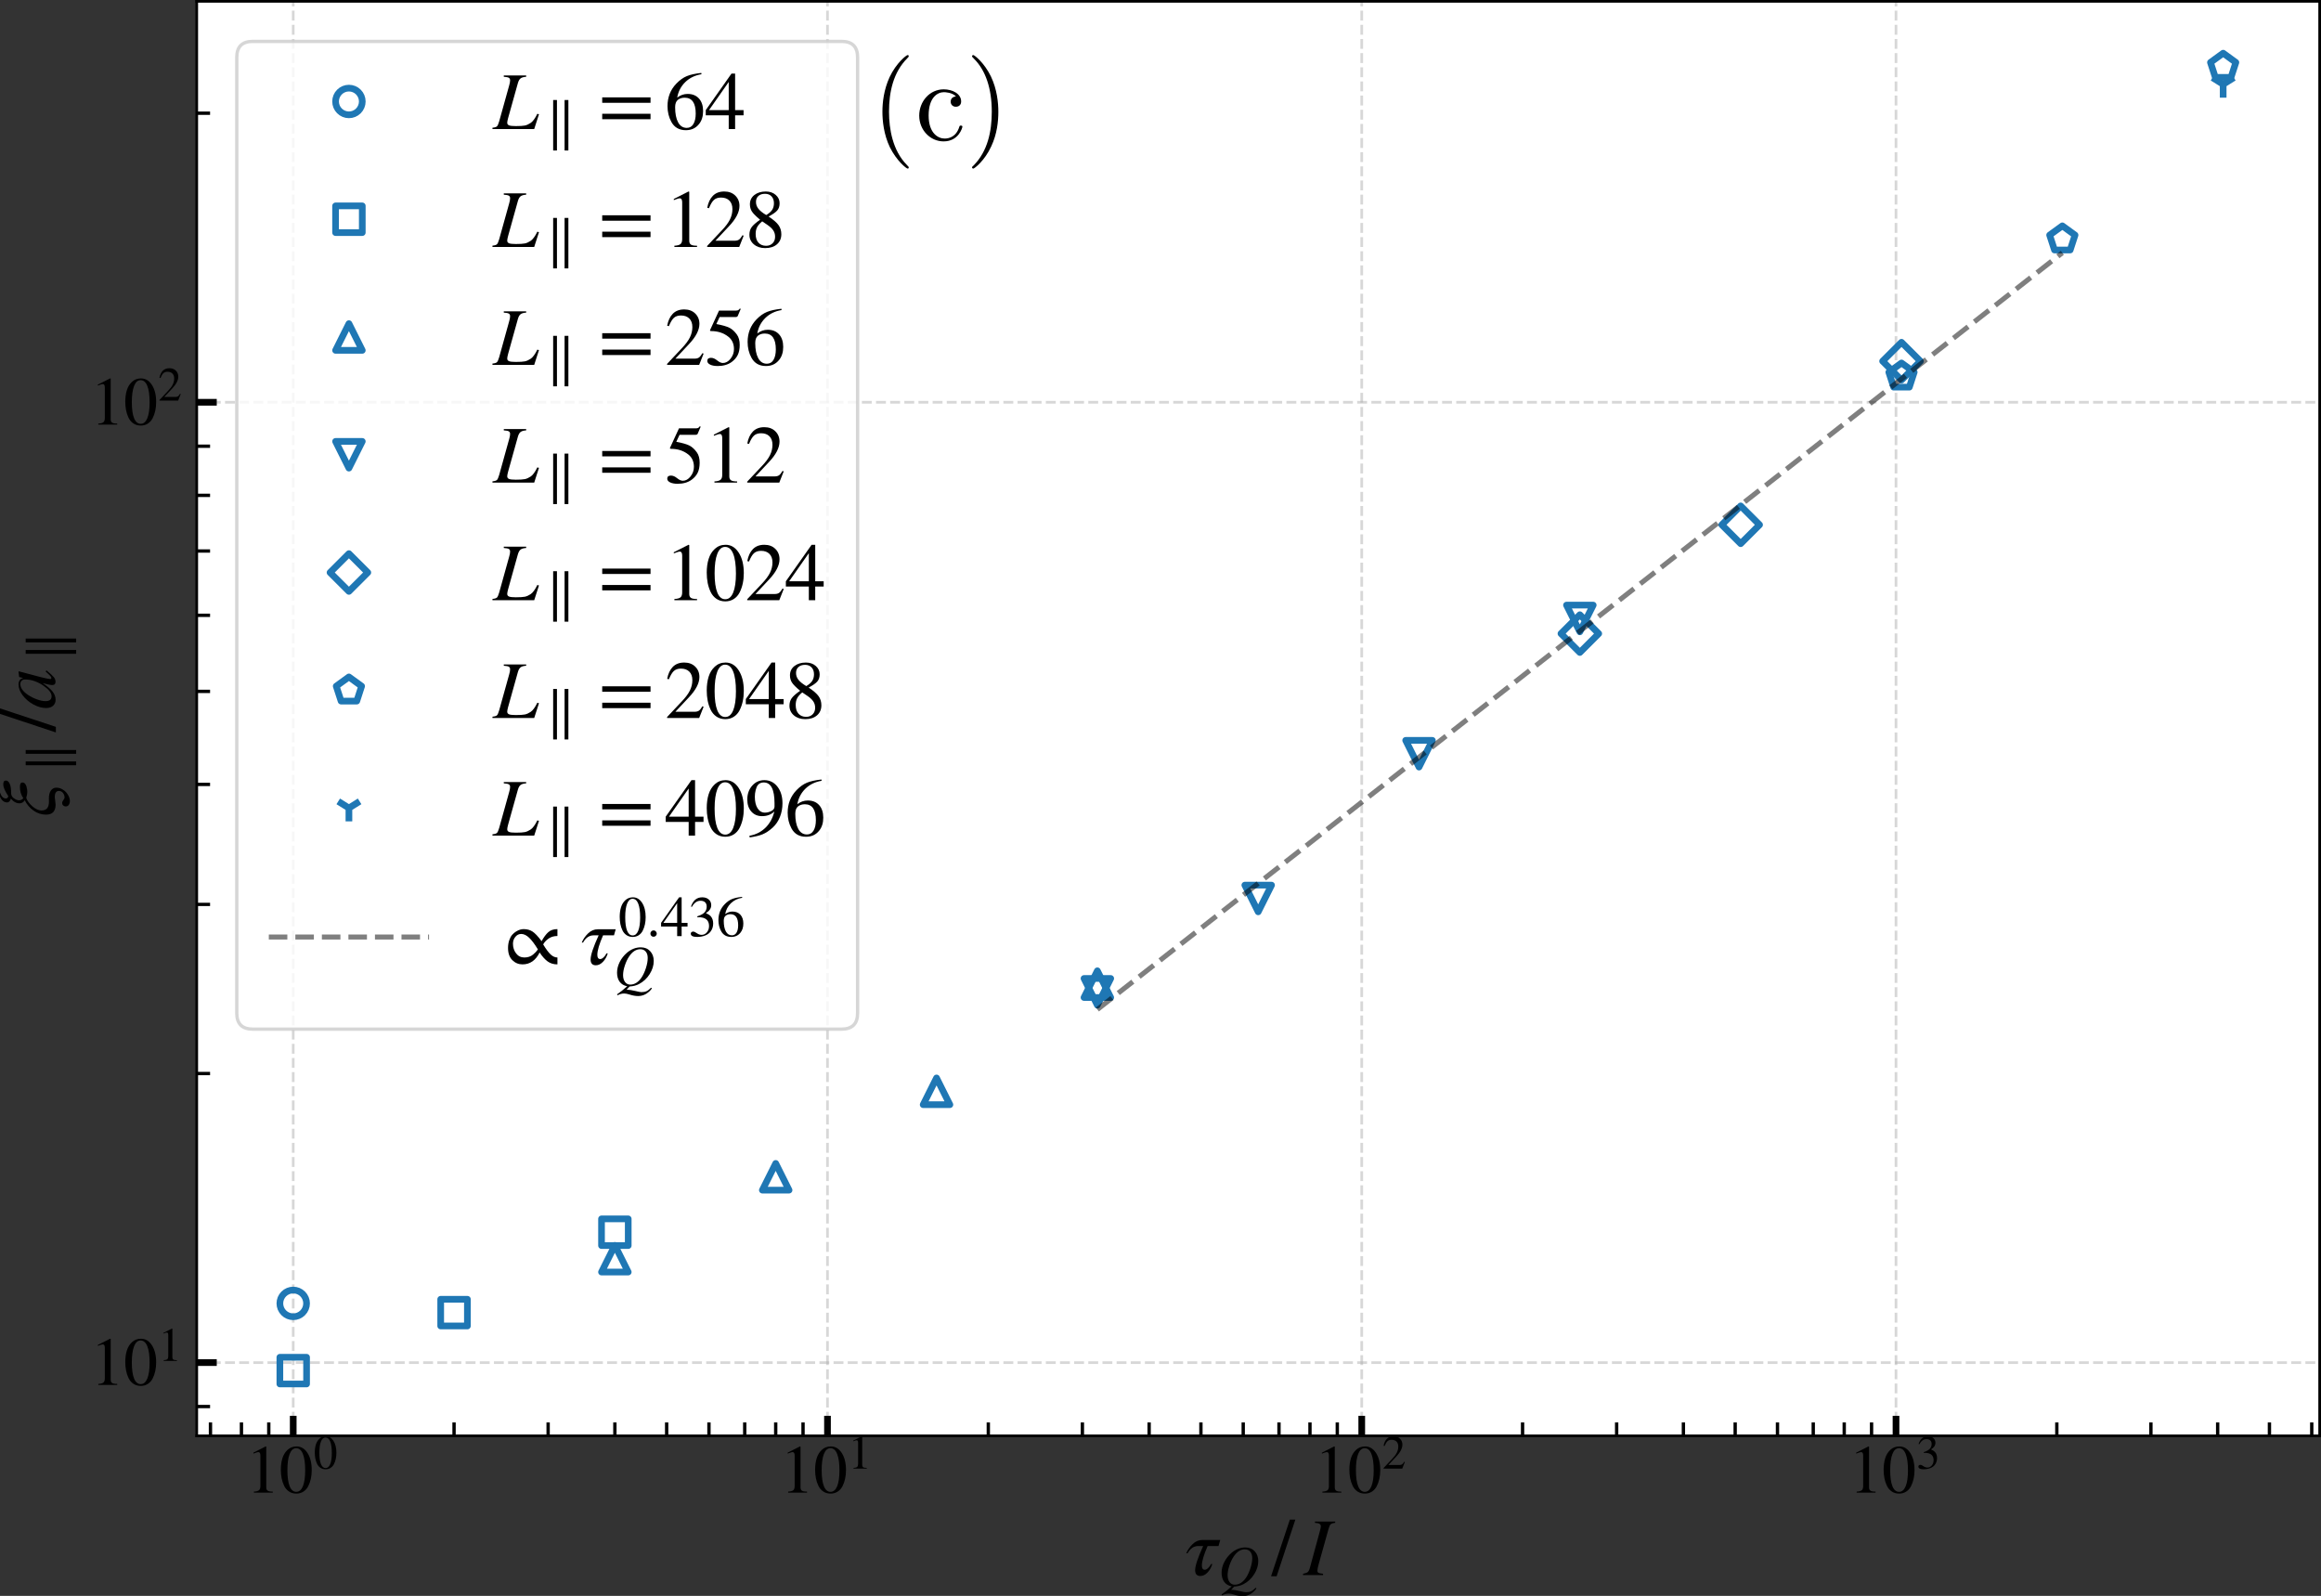 <?xml version="1.0" encoding="UTF-8" standalone="no"?>
<svg
   width="695.381pt"
   height="478.111pt"
   viewBox="0 0 695.381 478.111"
   version="1.1"
   id="svg724"
   sodipodi:docname="tau-xi-parallel-small-h4-svg.svg"
   inkscape:version="1.1.2 (0a00cf5339, 2022-02-04)"
   xmlns:inkscape="http://www.inkscape.org/namespaces/inkscape"
   xmlns:sodipodi="http://sodipodi.sourceforge.net/DTD/sodipodi-0.dtd"
   xmlns:xlink="http://www.w3.org/1999/xlink"
   xmlns="http://www.w3.org/2000/svg"
   xmlns:svg="http://www.w3.org/2000/svg"
   xmlns:rdf="http://www.w3.org/1999/02/22-rdf-syntax-ns#"
   xmlns:cc="http://creativecommons.org/ns#"
   xmlns:dc="http://purl.org/dc/elements/1.1/">
  <rect x="0" y="0" width="695.381" height="478.111" fill="#333333" stroke="none"/>
  <sodipodi:namedview
     id="namedview726"
     pagecolor="#ffffff"
     bordercolor="#666666"
     borderopacity="1.0"
     inkscape:pageshadow="2"
     inkscape:pageopacity="0.0"
     inkscape:pagecheckerboard="0"
     inkscape:document-units="pt"
     showgrid="false"
     inkscape:zoom="1.2991071"
     inkscape:cx="460.70103"
     inkscape:cy="322.14433"
     inkscape:window-width="2490"
     inkscape:window-height="1376"
     inkscape:window-x="70"
     inkscape:window-y="27"
     inkscape:window-maximized="1"
     inkscape:current-layer="svg724" />
  <defs
     id="defs6">
    <style
       type="text/css"
       id="style4">*{stroke-linejoin: round; stroke-linecap: butt}</style>
  </defs>
  <g
     id="axes_1"
     transform="translate(-14.219,-10.4)">
    <g
       id="patch_2">
      <path
         d="M 73.159,440.556 H 709.2 V 10.8 H 73.159 Z"
         style="fill:#ffffff"
         id="path11" />
    </g>
    <g
       id="matplotlib.axis_1">
      <g
         id="xtick_1">
        <g
           id="line2d_1">
          <path
             d="M 102.07,440.556 V 10.8"
             clip-path="url(#p322dc6686f)"
             style="fill:none;stroke:#b0b0b0;stroke-width:0.8;stroke-dasharray:2.96, 1.28;stroke-dashoffset:0;stroke-opacity:0.5"
             id="path14" />
        </g>
        <g
           id="line2d_2">
          <defs
             id="defs18">
            <path
               id="m4fbfd301d5"
               d="M 0,0 V -6"
               style="stroke:#000000;stroke-width:2" />
          </defs>
          <g
             id="g22">
            <use
               xlink:href="#m4fbfd301d5"
               x="102.07"
               y="440.556"
               style="stroke:#000000;stroke-width:2"
               id="use20"
               width="100%"
               height="100%" />
          </g>
        </g>
        <g
           id="text_1">
          <!-- $\mathdefault{10^{0}}$ -->
          <g
             transform="matrix(0.2,0,0,-0.2,87.87,457.715)"
             id="g35">
            <defs
               id="defs27">
              <path
                 id="STIXGeneral-Regular-31"
                 d="M 2522,0 H 755 v 96 q 352,19 480,131 128,112 128,381 v 2874 q 0,313 -192,313 -89,0 -288,-77 l -173,-64 v 90 l 1146,582 58,-19 V 486 q 0,-211 128,-301 128,-89 480,-89 z"
                 transform="scale(0.016)" />
              <path
                 id="STIXGeneral-Regular-30"
                 d="m 3046,2112 q 0,-429 -83,-810 Q 2880,922 2717,602 2554,282 2266,96 1978,-90 1600,-90 1210,-90 915,108 621,307 461,640 301,973 227,1350 q -73,378 -73,800 0,596 147,1072 147,477 489,790 343,314 836,314 627,0 1023,-614 397,-614 397,-1600 z m -614,-32 q 0,1011 -215,1545 -214,535 -630,535 -397,0 -608,-538 Q 768,3085 768,2106 768,1120 979,598 1190,77 1600,77 q 403,0 617,521 215,522 215,1482 z"
                 transform="scale(0.016)" />
            </defs>
            <use
               xlink:href="#STIXGeneral-Regular-31"
               transform="translate(0,0.684)"
               id="use29"
               x="0"
               y="0"
               width="100%"
               height="100%" />
            <use
               xlink:href="#STIXGeneral-Regular-30"
               transform="translate(50,0.684)"
               id="use31"
               x="0"
               y="0"
               width="100%"
               height="100%" />
            <use
               xlink:href="#STIXGeneral-Regular-30"
               transform="matrix(0.7,0,0,0.7,101.575,36.684)"
               id="use33"
               x="0"
               y="0"
               width="100%"
               height="100%" />
          </g>
        </g>
      </g>
      <g
         id="xtick_2">
        <g
           id="line2d_3">
          <path
             d="M 262.137,440.556 V 10.8"
             clip-path="url(#p322dc6686f)"
             style="fill:none;stroke:#b0b0b0;stroke-width:0.8;stroke-dasharray:2.96, 1.28;stroke-dashoffset:0;stroke-opacity:0.5"
             id="path39" />
        </g>
        <g
           id="line2d_4">
          <g
             id="g44">
            <use
               xlink:href="#m4fbfd301d5"
               x="262.137"
               y="440.556"
               style="stroke:#000000;stroke-width:2"
               id="use42"
               width="100%"
               height="100%" />
          </g>
        </g>
        <g
           id="text_2">
          <!-- $\mathdefault{10^{1}}$ -->
          <g
             transform="matrix(0.2,0,0,-0.2,247.937,457.715)"
             id="g53">
            <use
               xlink:href="#STIXGeneral-Regular-31"
               transform="translate(0,0.684)"
               id="use47"
               x="0"
               y="0"
               width="100%"
               height="100%" />
            <use
               xlink:href="#STIXGeneral-Regular-30"
               transform="translate(50,0.684)"
               id="use49"
               x="0"
               y="0"
               width="100%"
               height="100%" />
            <use
               xlink:href="#STIXGeneral-Regular-31"
               transform="matrix(0.7,0,0,0.7,101.575,36.684)"
               id="use51"
               x="0"
               y="0"
               width="100%"
               height="100%" />
          </g>
        </g>
      </g>
      <g
         id="xtick_3">
        <g
           id="line2d_5">
          <path
             d="M 422.203,440.556 V 10.8"
             clip-path="url(#p322dc6686f)"
             style="fill:none;stroke:#b0b0b0;stroke-width:0.8;stroke-dasharray:2.96, 1.28;stroke-dashoffset:0;stroke-opacity:0.5"
             id="path57" />
        </g>
        <g
           id="line2d_6">
          <g
             id="g62">
            <use
               xlink:href="#m4fbfd301d5"
               x="422.203"
               y="440.556"
               style="stroke:#000000;stroke-width:2"
               id="use60"
               width="100%"
               height="100%" />
          </g>
        </g>
        <g
           id="text_3">
          <!-- $\mathdefault{10^{2}}$ -->
          <g
             transform="matrix(0.2,0,0,-0.2,408.003,457.715)"
             id="g74">
            <defs
               id="defs66">
              <path
                 id="STIXGeneral-Regular-32"
                 d="M 3034,877 2688,0 H 186 v 77 l 1139,1209 q 448,468 640,858 192,390 192,806 0,429 -237,666 -237,237 -653,237 -345,0 -547,-180 -202,-179 -394,-652 l -134,32 q 109,595 438,934 330,339 893,339 531,0 857,-320 327,-320 327,-806 0,-723 -819,-1587 L 832,486 h 1498 q 211,0 335,83 125,84 279,346 z"
                 transform="scale(0.016)" />
            </defs>
            <use
               xlink:href="#STIXGeneral-Regular-31"
               transform="translate(0,0.684)"
               id="use68"
               x="0"
               y="0"
               width="100%"
               height="100%" />
            <use
               xlink:href="#STIXGeneral-Regular-30"
               transform="translate(50,0.684)"
               id="use70"
               x="0"
               y="0"
               width="100%"
               height="100%" />
            <use
               xlink:href="#STIXGeneral-Regular-32"
               transform="matrix(0.7,0,0,0.7,101.575,36.684)"
               id="use72"
               x="0"
               y="0"
               width="100%"
               height="100%" />
          </g>
        </g>
      </g>
      <g
         id="xtick_4">
        <g
           id="line2d_7">
          <path
             d="M 582.27,440.556 V 10.8"
             clip-path="url(#p322dc6686f)"
             style="fill:none;stroke:#b0b0b0;stroke-width:0.8;stroke-dasharray:2.96, 1.28;stroke-dashoffset:0;stroke-opacity:0.5"
             id="path78" />
        </g>
        <g
           id="line2d_8">
          <g
             id="g83">
            <use
               xlink:href="#m4fbfd301d5"
               x="582.27"
               y="440.556"
               style="stroke:#000000;stroke-width:2"
               id="use81"
               width="100%"
               height="100%" />
          </g>
        </g>
        <g
           id="text_4">
          <!-- $\mathdefault{10^{3}}$ -->
          <g
             transform="matrix(0.2,0,0,-0.2,568.07,457.715)"
             id="g95">
            <defs
               id="defs87">
              <path
                 id="STIXGeneral-Regular-33"
                 d="m 390,3264 -102,26 q 147,480 460,758 314,278 794,278 448,0 723,-243 276,-243 276,-633 0,-525 -595,-884 352,-153 531,-339 281,-313 281,-825 0,-512 -294,-896 Q 2246,211 1840,60 1434,-90 979,-90 q -717,0 -717,365 0,103 77,167 77,64 186,64 160,0 390,-167 282,-198 551,-198 352,0 592,284 240,285 240,695 0,736 -666,928 -198,64 -653,64 v 90 q 359,121 538,230 518,294 518,858 0,320 -183,486 -182,166 -508,166 -576,0 -954,-678 z"
                 transform="scale(0.016)" />
            </defs>
            <use
               xlink:href="#STIXGeneral-Regular-31"
               transform="translate(0,0.684)"
               id="use89"
               x="0"
               y="0"
               width="100%"
               height="100%" />
            <use
               xlink:href="#STIXGeneral-Regular-30"
               transform="translate(50,0.684)"
               id="use91"
               x="0"
               y="0"
               width="100%"
               height="100%" />
            <use
               xlink:href="#STIXGeneral-Regular-33"
               transform="matrix(0.7,0,0,0.7,101.575,36.684)"
               id="use93"
               x="0"
               y="0"
               width="100%"
               height="100%" />
          </g>
        </g>
      </g>
      <g
         id="xtick_5">
        <g
           id="line2d_9">
          <defs
             id="defs100">
            <path
               id="mdeae138047"
               d="M 0,0 V -4"
               style="stroke:#000000" />
          </defs>
          <g
             id="g104">
            <use
               xlink:href="#mdeae138047"
               x="77.275"
               y="440.556"
               style="stroke:#000000"
               id="use102"
               width="100%"
               height="100%" />
          </g>
        </g>
      </g>
      <g
         id="xtick_6">
        <g
           id="line2d_10">
          <g
             id="g110">
            <use
               xlink:href="#mdeae138047"
               x="86.557"
               y="440.556"
               style="stroke:#000000"
               id="use108"
               width="100%"
               height="100%" />
          </g>
        </g>
      </g>
      <g
         id="xtick_7">
        <g
           id="line2d_11">
          <g
             id="g116">
            <use
               xlink:href="#mdeae138047"
               x="94.745"
               y="440.556"
               style="stroke:#000000"
               id="use114"
               width="100%"
               height="100%" />
          </g>
        </g>
      </g>
      <g
         id="xtick_8">
        <g
           id="line2d_12">
          <g
             id="g122">
            <use
               xlink:href="#mdeae138047"
               x="150.255"
               y="440.556"
               style="stroke:#000000"
               id="use120"
               width="100%"
               height="100%" />
          </g>
        </g>
      </g>
      <g
         id="xtick_9">
        <g
           id="line2d_13">
          <g
             id="g128">
            <use
               xlink:href="#mdeae138047"
               x="178.441"
               y="440.556"
               style="stroke:#000000"
               id="use126"
               width="100%"
               height="100%" />
          </g>
        </g>
      </g>
      <g
         id="xtick_10">
        <g
           id="line2d_14">
          <g
             id="g134">
            <use
               xlink:href="#mdeae138047"
               x="198.439"
               y="440.556"
               style="stroke:#000000"
               id="use132"
               width="100%"
               height="100%" />
          </g>
        </g>
      </g>
      <g
         id="xtick_11">
        <g
           id="line2d_15">
          <g
             id="g140">
            <use
               xlink:href="#mdeae138047"
               x="213.952"
               y="440.556"
               style="stroke:#000000"
               id="use138"
               width="100%"
               height="100%" />
          </g>
        </g>
      </g>
      <g
         id="xtick_12">
        <g
           id="line2d_16">
          <g
             id="g146">
            <use
               xlink:href="#mdeae138047"
               x="226.626"
               y="440.556"
               style="stroke:#000000"
               id="use144"
               width="100%"
               height="100%" />
          </g>
        </g>
      </g>
      <g
         id="xtick_13">
        <g
           id="line2d_17">
          <g
             id="g152">
            <use
               xlink:href="#mdeae138047"
               x="237.342"
               y="440.556"
               style="stroke:#000000"
               id="use150"
               width="100%"
               height="100%" />
          </g>
        </g>
      </g>
      <g
         id="xtick_14">
        <g
           id="line2d_18">
          <g
             id="g158">
            <use
               xlink:href="#mdeae138047"
               x="246.624"
               y="440.556"
               style="stroke:#000000"
               id="use156"
               width="100%"
               height="100%" />
          </g>
        </g>
      </g>
      <g
         id="xtick_15">
        <g
           id="line2d_19">
          <g
             id="g164">
            <use
               xlink:href="#mdeae138047"
               x="254.812"
               y="440.556"
               style="stroke:#000000"
               id="use162"
               width="100%"
               height="100%" />
          </g>
        </g>
      </g>
      <g
         id="xtick_16">
        <g
           id="line2d_20">
          <g
             id="g170">
            <use
               xlink:href="#mdeae138047"
               x="310.321"
               y="440.556"
               style="stroke:#000000"
               id="use168"
               width="100%"
               height="100%" />
          </g>
        </g>
      </g>
      <g
         id="xtick_17">
        <g
           id="line2d_21">
          <g
             id="g176">
            <use
               xlink:href="#mdeae138047"
               x="338.508"
               y="440.556"
               style="stroke:#000000"
               id="use174"
               width="100%"
               height="100%" />
          </g>
        </g>
      </g>
      <g
         id="xtick_18">
        <g
           id="line2d_22">
          <g
             id="g182">
            <use
               xlink:href="#mdeae138047"
               x="358.506"
               y="440.556"
               style="stroke:#000000"
               id="use180"
               width="100%"
               height="100%" />
          </g>
        </g>
      </g>
      <g
         id="xtick_19">
        <g
           id="line2d_23">
          <g
             id="g188">
            <use
               xlink:href="#mdeae138047"
               x="374.019"
               y="440.556"
               style="stroke:#000000"
               id="use186"
               width="100%"
               height="100%" />
          </g>
        </g>
      </g>
      <g
         id="xtick_20">
        <g
           id="line2d_24">
          <g
             id="g194">
            <use
               xlink:href="#mdeae138047"
               x="386.693"
               y="440.556"
               style="stroke:#000000"
               id="use192"
               width="100%"
               height="100%" />
          </g>
        </g>
      </g>
      <g
         id="xtick_21">
        <g
           id="line2d_25">
          <g
             id="g200">
            <use
               xlink:href="#mdeae138047"
               x="397.409"
               y="440.556"
               style="stroke:#000000"
               id="use198"
               width="100%"
               height="100%" />
          </g>
        </g>
      </g>
      <g
         id="xtick_22">
        <g
           id="line2d_26">
          <g
             id="g206">
            <use
               xlink:href="#mdeae138047"
               x="406.691"
               y="440.556"
               style="stroke:#000000"
               id="use204"
               width="100%"
               height="100%" />
          </g>
        </g>
      </g>
      <g
         id="xtick_23">
        <g
           id="line2d_27">
          <g
             id="g212">
            <use
               xlink:href="#mdeae138047"
               x="414.879"
               y="440.556"
               style="stroke:#000000"
               id="use210"
               width="100%"
               height="100%" />
          </g>
        </g>
      </g>
      <g
         id="xtick_24">
        <g
           id="line2d_28">
          <g
             id="g218">
            <use
               xlink:href="#mdeae138047"
               x="470.388"
               y="440.556"
               style="stroke:#000000"
               id="use216"
               width="100%"
               height="100%" />
          </g>
        </g>
      </g>
      <g
         id="xtick_25">
        <g
           id="line2d_29">
          <g
             id="g224">
            <use
               xlink:href="#mdeae138047"
               x="498.575"
               y="440.556"
               style="stroke:#000000"
               id="use222"
               width="100%"
               height="100%" />
          </g>
        </g>
      </g>
      <g
         id="xtick_26">
        <g
           id="line2d_30">
          <g
             id="g230">
            <use
               xlink:href="#mdeae138047"
               x="518.573"
               y="440.556"
               style="stroke:#000000"
               id="use228"
               width="100%"
               height="100%" />
          </g>
        </g>
      </g>
      <g
         id="xtick_27">
        <g
           id="line2d_31">
          <g
             id="g236">
            <use
               xlink:href="#mdeae138047"
               x="534.085"
               y="440.556"
               style="stroke:#000000"
               id="use234"
               width="100%"
               height="100%" />
          </g>
        </g>
      </g>
      <g
         id="xtick_28">
        <g
           id="line2d_32">
          <g
             id="g242">
            <use
               xlink:href="#mdeae138047"
               x="546.76"
               y="440.556"
               style="stroke:#000000"
               id="use240"
               width="100%"
               height="100%" />
          </g>
        </g>
      </g>
      <g
         id="xtick_29">
        <g
           id="line2d_33">
          <g
             id="g248">
            <use
               xlink:href="#mdeae138047"
               x="557.476"
               y="440.556"
               style="stroke:#000000"
               id="use246"
               width="100%"
               height="100%" />
          </g>
        </g>
      </g>
      <g
         id="xtick_30">
        <g
           id="line2d_34">
          <g
             id="g254">
            <use
               xlink:href="#mdeae138047"
               x="566.758"
               y="440.556"
               style="stroke:#000000"
               id="use252"
               width="100%"
               height="100%" />
          </g>
        </g>
      </g>
      <g
         id="xtick_31">
        <g
           id="line2d_35">
          <g
             id="g260">
            <use
               xlink:href="#mdeae138047"
               x="574.946"
               y="440.556"
               style="stroke:#000000"
               id="use258"
               width="100%"
               height="100%" />
          </g>
        </g>
      </g>
      <g
         id="xtick_32">
        <g
           id="line2d_36">
          <g
             id="g266">
            <use
               xlink:href="#mdeae138047"
               x="630.455"
               y="440.556"
               style="stroke:#000000"
               id="use264"
               width="100%"
               height="100%" />
          </g>
        </g>
      </g>
      <g
         id="xtick_33">
        <g
           id="line2d_37">
          <g
             id="g272">
            <use
               xlink:href="#mdeae138047"
               x="658.642"
               y="440.556"
               style="stroke:#000000"
               id="use270"
               width="100%"
               height="100%" />
          </g>
        </g>
      </g>
      <g
         id="xtick_34">
        <g
           id="line2d_38">
          <g
             id="g278">
            <use
               xlink:href="#mdeae138047"
               x="678.64"
               y="440.556"
               style="stroke:#000000"
               id="use276"
               width="100%"
               height="100%" />
          </g>
        </g>
      </g>
      <g
         id="xtick_35">
        <g
           id="line2d_39">
          <g
             id="g284">
            <use
               xlink:href="#mdeae138047"
               x="694.152"
               y="440.556"
               style="stroke:#000000"
               id="use282"
               width="100%"
               height="100%" />
          </g>
        </g>
      </g>
      <g
         id="xtick_36">
        <g
           id="line2d_40">
          <g
             id="g290">
            <use
               xlink:href="#mdeae138047"
               x="706.827"
               y="440.556"
               style="stroke:#000000"
               id="use288"
               width="100%"
               height="100%" />
          </g>
        </g>
      </g>
      <g
         id="text_5">
        <!-- $\tau_Q\, /\, I$ -->
        <g
           transform="matrix(0.24,0,0,-0.24,369.339,482.376)"
           id="g308">
          <defs
             id="defs298">
            <path
               id="STIXGeneral-Italic-3c4"
               d="M 2726,2739 2592,2266 H 1741 Q 1293,1248 1293,742 q 0,-326 230,-326 115,0 256,131 141,131 224,311 h 103 Q 1990,467 1731,198 1472,-70 1178,-70 q -410,0 -410,454 0,506 627,1882 h -390 q -512,0 -826,-564 H 77 q 160,391 492,714 333,323 762,323 z"
               transform="scale(0.016)" />
            <path
               id="STIXGeneral-Italic-51"
               d="m 442,-1082 -64,103 q 371,262 534,390 163,128 598,512 Q 966,32 675,425 384,819 384,1440 q 0,595 294,1184 295,589 813,1037 711,601 1543,601 646,0 1043,-429 397,-428 397,-1087 0,-749 -455,-1469 Q 3565,557 2835,173 2400,-64 1786,-102 l -346,-365 h 160 q 224,0 787,-128 551,-135 711,-135 345,0 575,106 231,106 500,387 l 102,-70 q -153,-218 -333,-378 -531,-480 -1222,-480 -422,0 -947,167 -352,115 -595,115 -378,0 -736,-199 z m 3360,4154 q 0,454 -221,716 -221,263 -605,263 -704,0 -1242,-800 -288,-429 -483,-1021 -195,-592 -195,-1059 0,-480 217,-771 218,-291 577,-291 729,0 1267,793 294,448 489,1062 196,615 196,1108 z"
               transform="scale(0.016)" />
            <path
               id="STIXGeneral-Regular-2f"
               d="M 1837,4326 378,-90 H -58 l 1466,4416 z"
               transform="scale(0.016)" />
            <path
               id="STIXGeneral-Italic-49"
               d="m 2458,4179 v -102 q -269,-32 -356,-116 -86,-83 -169,-377 L 1165,838 q -96,-339 -96,-486 0,-128 80,-173 80,-45 361,-77 V 0 H -51 v 102 q 269,52 368,135 99,83 169,345 l 768,2823 q 84,294 84,397 0,128 -103,195 -102,67 -358,80 v 102 z"
               transform="scale(0.016)" />
          </defs>
          <use
             xlink:href="#STIXGeneral-Italic-3c4"
             transform="translate(0,0.406)"
             id="use300"
             x="0"
             y="0"
             width="100%"
             height="100%" />
          <use
             xlink:href="#STIXGeneral-Italic-51"
             transform="matrix(0.7,0,0,0.7,41,-12.822)"
             id="use302"
             x="0"
             y="0"
             width="100%"
             height="100%" />
          <use
             xlink:href="#STIXGeneral-Regular-2f"
             transform="translate(107.983,0.406)"
             id="use304"
             x="0"
             y="0"
             width="100%"
             height="100%" />
          <use
             xlink:href="#STIXGeneral-Italic-49"
             transform="translate(147.816,0.406)"
             id="use306"
             x="0"
             y="0"
             width="100%"
             height="100%" />
        </g>
      </g>
    </g>
    <g
       id="matplotlib.axis_2">
      <g
         id="ytick_1">
        <g
           id="line2d_41">
          <path
             d="M 73.159,418.618 H 709.2"
             clip-path="url(#p322dc6686f)"
             style="fill:none;stroke:#b0b0b0;stroke-width:0.8;stroke-dasharray:2.96, 1.28;stroke-dashoffset:0;stroke-opacity:0.5"
             id="path312" />
        </g>
        <g
           id="line2d_42">
          <defs
             id="defs316">
            <path
               id="mb7e14772a3"
               d="M 0,0 H 6"
               style="stroke:#000000;stroke-width:2" />
          </defs>
          <g
             id="g320">
            <use
               xlink:href="#mb7e14772a3"
               x="73.159"
               y="418.618"
               style="stroke:#000000;stroke-width:2"
               id="use318"
               width="100%"
               height="100%" />
          </g>
        </g>
        <g
           id="text_6">
          <!-- $\mathdefault{10^{1}}$ -->
          <g
             transform="matrix(0.2,0,0,-0.2,41.259,425.448)"
             id="g329">
            <use
               xlink:href="#STIXGeneral-Regular-31"
               transform="translate(0,0.684)"
               id="use323"
               x="0"
               y="0"
               width="100%"
               height="100%" />
            <use
               xlink:href="#STIXGeneral-Regular-30"
               transform="translate(50,0.684)"
               id="use325"
               x="0"
               y="0"
               width="100%"
               height="100%" />
            <use
               xlink:href="#STIXGeneral-Regular-31"
               transform="matrix(0.7,0,0,0.7,101.575,36.684)"
               id="use327"
               x="0"
               y="0"
               width="100%"
               height="100%" />
          </g>
        </g>
      </g>
      <g
         id="ytick_2">
        <g
           id="line2d_43">
          <path
             d="M 73.159,130.915 H 709.2"
             clip-path="url(#p322dc6686f)"
             style="fill:none;stroke:#b0b0b0;stroke-width:0.8;stroke-dasharray:2.96, 1.28;stroke-dashoffset:0;stroke-opacity:0.5"
             id="path333" />
        </g>
        <g
           id="line2d_44">
          <g
             id="g338">
            <use
               xlink:href="#mb7e14772a3"
               x="73.159"
               y="130.915"
               style="stroke:#000000;stroke-width:2"
               id="use336"
               width="100%"
               height="100%" />
          </g>
        </g>
        <g
           id="text_7">
          <!-- $\mathdefault{10^{2}}$ -->
          <g
             transform="matrix(0.2,0,0,-0.2,41.259,137.745)"
             id="g347">
            <use
               xlink:href="#STIXGeneral-Regular-31"
               transform="translate(0,0.684)"
               id="use341"
               x="0"
               y="0"
               width="100%"
               height="100%" />
            <use
               xlink:href="#STIXGeneral-Regular-30"
               transform="translate(50,0.684)"
               id="use343"
               x="0"
               y="0"
               width="100%"
               height="100%" />
            <use
               xlink:href="#STIXGeneral-Regular-32"
               transform="matrix(0.7,0,0,0.7,101.575,36.684)"
               id="use345"
               x="0"
               y="0"
               width="100%"
               height="100%" />
          </g>
        </g>
      </g>
      <g
         id="ytick_3">
        <g
           id="line2d_45">
          <defs
             id="defs352">
            <path
               id="mb64b7935b0"
               d="M 0,0 H 4"
               style="stroke:#000000" />
          </defs>
          <g
             id="g356">
            <use
               xlink:href="#mb64b7935b0"
               x="73.159"
               y="431.783"
               style="stroke:#000000"
               id="use354"
               width="100%"
               height="100%" />
          </g>
        </g>
      </g>
      <g
         id="ytick_4">
        <g
           id="line2d_46">
          <g
             id="g362">
            <use
               xlink:href="#mb64b7935b0"
               x="73.159"
               y="332.011"
               style="stroke:#000000"
               id="use360"
               width="100%"
               height="100%" />
          </g>
        </g>
      </g>
      <g
         id="ytick_5">
        <g
           id="line2d_47">
          <g
             id="g368">
            <use
               xlink:href="#mb64b7935b0"
               x="73.159"
               y="281.349"
               style="stroke:#000000"
               id="use366"
               width="100%"
               height="100%" />
          </g>
        </g>
      </g>
      <g
         id="ytick_6">
        <g
           id="line2d_48">
          <g
             id="g374">
            <use
               xlink:href="#mb64b7935b0"
               x="73.159"
               y="245.404"
               style="stroke:#000000"
               id="use372"
               width="100%"
               height="100%" />
          </g>
        </g>
      </g>
      <g
         id="ytick_7">
        <g
           id="line2d_49">
          <g
             id="g380">
            <use
               xlink:href="#mb64b7935b0"
               x="73.159"
               y="217.522"
               style="stroke:#000000"
               id="use378"
               width="100%"
               height="100%" />
          </g>
        </g>
      </g>
      <g
         id="ytick_8">
        <g
           id="line2d_50">
          <g
             id="g386">
            <use
               xlink:href="#mb64b7935b0"
               x="73.159"
               y="194.742"
               style="stroke:#000000"
               id="use384"
               width="100%"
               height="100%" />
          </g>
        </g>
      </g>
      <g
         id="ytick_9">
        <g
           id="line2d_51">
          <g
             id="g392">
            <use
               xlink:href="#mb64b7935b0"
               x="73.159"
               y="175.481"
               style="stroke:#000000"
               id="use390"
               width="100%"
               height="100%" />
          </g>
        </g>
      </g>
      <g
         id="ytick_10">
        <g
           id="line2d_52">
          <g
             id="g398">
            <use
               xlink:href="#mb64b7935b0"
               x="73.159"
               y="158.796"
               style="stroke:#000000"
               id="use396"
               width="100%"
               height="100%" />
          </g>
        </g>
      </g>
      <g
         id="ytick_11">
        <g
           id="line2d_53">
          <g
             id="g404">
            <use
               xlink:href="#mb64b7935b0"
               x="73.159"
               y="144.079"
               style="stroke:#000000"
               id="use402"
               width="100%"
               height="100%" />
          </g>
        </g>
      </g>
      <g
         id="ytick_12">
        <g
           id="line2d_54">
          <g
             id="g410">
            <use
               xlink:href="#mb64b7935b0"
               x="73.159"
               y="44.308"
               style="stroke:#000000"
               id="use408"
               width="100%"
               height="100%" />
          </g>
        </g>
      </g>
      <g
         id="text_8">
        <!-- $\xi_\parallel / a_\parallel$ -->
        <g
           transform="matrix(0,-0.24,-0.24,0,30.779,255.198)"
           id="g429">
          <defs
             id="defs417">
            <path
               id="STIXGeneral-Italic-3be"
               d="m 1894,4371 26,-102 q -467,-154 -467,-461 0,-154 185,-186 583,391 916,391 300,0 300,-199 0,-192 -253,-304 -252,-112 -745,-112 -237,0 -391,-218 -153,-217 -153,-390 0,-217 166,-339 378,263 884,263 339,0 339,-192 0,-116 -84,-196 -83,-80 -211,-118 -128,-38 -237,-54 -108,-16 -204,-16 -186,0 -461,83 -346,-115 -663,-480 -316,-365 -323,-698 0,-313 176,-454 176,-141 522,-141 45,0 134,3 90,3 109,3 403,0 621,-160 218,-160 218,-428 0,-288 -180,-544 -140,-218 -390,-362 -250,-144 -467,-144 -179,0 -304,83 -125,83 -125,250 0,109 77,189 77,80 198,80 103,0 221,-93 118,-93 195,-93 211,0 365,125 154,125 154,317 0,320 -487,320 -83,0 -285,-32 -201,-32 -297,-32 -781,0 -781,755 6,525 316,966 311,442 804,685 -237,160 -237,403 0,378 371,685 -83,0 -192,86 -108,87 -108,202 0,467 748,659 z"
               transform="scale(0.016)" />
            <path
               id="STIXGeneral-Regular-2225"
               d="m 2522,-1210 h -423 v 5626 h 423 z m -1274,0 H 826 v 5626 h 422 z"
               transform="scale(0.016)" />
            <path
               id="STIXGeneral-Italic-61"
               d="m 2963,710 83,-70 Q 2688,205 2518,70 2349,-64 2157,-64 q -256,0 -256,262 0,160 147,736 Q 1690,397 1389,163 1088,-70 749,-70 467,-70 288,125 109,320 109,672 q 0,486 278,992 279,506 707,832 429,326 845,326 429,0 512,-371 l 71,307 19,20 390,44 45,-19 q -6,-25 -38,-134 -570,-2074 -570,-2323 0,-84 90,-84 96,0 332,263 z m -627,1600 q 0,167 -96,269 -96,103 -262,103 -436,0 -839,-589 Q 928,1779 787,1395 646,1011 646,717 q 0,-474 384,-474 378,0 813,627 493,711 493,1440 z"
               transform="scale(0.016)" />
          </defs>
          <use
             xlink:href="#STIXGeneral-Italic-3be"
             transform="translate(0,0.703)"
             id="use419"
             x="0"
             y="0"
             width="100%"
             height="100%" />
          <use
             xlink:href="#STIXGeneral-Regular-2225"
             transform="matrix(0.7,0,0,0.7,55.508,-12.525)"
             id="use421"
             x="0"
             y="0"
             width="100%"
             height="100%" />
          <use
             xlink:href="#STIXGeneral-Regular-2f"
             transform="translate(106.635,0.703)"
             id="use423"
             x="0"
             y="0"
             width="100%"
             height="100%" />
          <use
             xlink:href="#STIXGeneral-Italic-61"
             transform="translate(134.435,0.703)"
             id="use425"
             x="0"
             y="0"
             width="100%"
             height="100%" />
          <use
             xlink:href="#STIXGeneral-Regular-2225"
             transform="matrix(0.7,0,0,0.7,194.643,-12.525)"
             id="use427"
             x="0"
             y="0"
             width="100%"
             height="100%" />
        </g>
      </g>
    </g>
    <g
       id="line2d_55">
      <defs
         id="defs434">
        <path
           id="m9bbc9d916e"
           d="M 0,4 C 1.061,4 2.078,3.579 2.828,2.828 3.579,2.078 4,1.061 4,0 4,-1.061 3.579,-2.078 2.828,-2.828 2.078,-3.579 1.061,-4 0,-4 -1.061,-4 -2.078,-3.579 -2.828,-2.828 -3.579,-2.078 -4,-1.061 -4,0 -4,1.061 -3.579,2.078 -2.828,2.828 -2.078,3.579 -1.061,4 0,4 Z"
           style="stroke:#1f77b4;stroke-width:2" />
      </defs>
      <g
         clip-path="url(#p322dc6686f)"
         id="g438">
        <use
           xlink:href="#m9bbc9d916e"
           x="102.07"
           y="400.884"
           style="fill-opacity:0;stroke:#1f77b4;stroke-width:2"
           id="use436"
           width="100%"
           height="100%" />
      </g>
    </g>
    <g
       id="line2d_56">
      <defs
         id="defs442">
        <path
           id="m595dbf2707"
           d="M -4,4 H 4 V -4 H -4 Z"
           style="stroke:#1f77b4;stroke-width:2;stroke-linejoin:miter" />
      </defs>
      <g
         clip-path="url(#p322dc6686f)"
         id="g450">
        <use
           xlink:href="#m595dbf2707"
           x="198.439"
           y="379.56"
           style="fill-opacity:0;stroke:#1f77b4;stroke-width:2;stroke-linejoin:miter"
           id="use444"
           width="100%"
           height="100%" />
        <use
           xlink:href="#m595dbf2707"
           x="150.255"
           y="403.644"
           style="fill-opacity:0;stroke:#1f77b4;stroke-width:2;stroke-linejoin:miter"
           id="use446"
           width="100%"
           height="100%" />
        <use
           xlink:href="#m595dbf2707"
           x="102.07"
           y="421.022"
           style="fill-opacity:0;stroke:#1f77b4;stroke-width:2;stroke-linejoin:miter"
           id="use448"
           width="100%"
           height="100%" />
      </g>
    </g>
    <g
       id="line2d_57">
      <defs
         id="defs454">
        <path
           id="m8e95c786c3"
           d="M 0,-4 -4,4 H 4 Z"
           style="stroke:#1f77b4;stroke-width:2;stroke-linejoin:miter" />
      </defs>
      <g
         clip-path="url(#p322dc6686f)"
         id="g464">
        <use
           xlink:href="#m8e95c786c3"
           x="246.624"
           y="362.95"
           style="fill-opacity:0;stroke:#1f77b4;stroke-width:2;stroke-linejoin:miter"
           id="use456"
           width="100%"
           height="100%" />
        <use
           xlink:href="#m8e95c786c3"
           x="198.439"
           y="387.488"
           style="fill-opacity:0;stroke:#1f77b4;stroke-width:2;stroke-linejoin:miter"
           id="use458"
           width="100%"
           height="100%" />
        <use
           xlink:href="#m8e95c786c3"
           x="294.809"
           y="337.345"
           style="fill-opacity:0;stroke:#1f77b4;stroke-width:2;stroke-linejoin:miter"
           id="use460"
           width="100%"
           height="100%" />
        <use
           xlink:href="#m8e95c786c3"
           x="342.994"
           y="305.24"
           style="fill-opacity:0;stroke:#1f77b4;stroke-width:2;stroke-linejoin:miter"
           id="use462"
           width="100%"
           height="100%" />
      </g>
    </g>
    <g
       id="line2d_58">
      <defs
         id="defs468">
        <path
           id="m875d6e7308"
           d="M 0,4 4,-4 H -4 Z"
           style="stroke:#1f77b4;stroke-width:2;stroke-linejoin:miter" />
      </defs>
      <g
         clip-path="url(#p322dc6686f)"
         id="g478">
        <use
           xlink:href="#m875d6e7308"
           x="487.549"
           y="195.685"
           style="fill-opacity:0;stroke:#1f77b4;stroke-width:2;stroke-linejoin:miter"
           id="use470"
           width="100%"
           height="100%" />
        <use
           xlink:href="#m875d6e7308"
           x="391.179"
           y="279.574"
           style="fill-opacity:0;stroke:#1f77b4;stroke-width:2;stroke-linejoin:miter"
           id="use472"
           width="100%"
           height="100%" />
        <use
           xlink:href="#m875d6e7308"
           x="342.994"
           y="307.54"
           style="fill-opacity:0;stroke:#1f77b4;stroke-width:2;stroke-linejoin:miter"
           id="use474"
           width="100%"
           height="100%" />
        <use
           xlink:href="#m875d6e7308"
           x="439.364"
           y="236.206"
           style="fill-opacity:0;stroke:#1f77b4;stroke-width:2;stroke-linejoin:miter"
           id="use476"
           width="100%"
           height="100%" />
      </g>
    </g>
    <g
       id="line2d_59">
      <defs
         id="defs482">
        <path
           id="me67c813de9"
           d="M 0,5.657 5.657,0 0,-5.657 -5.657,0 Z"
           style="stroke:#1f77b4;stroke-width:2;stroke-linejoin:miter" />
      </defs>
      <g
         clip-path="url(#p322dc6686f)"
         id="g490">
        <use
           xlink:href="#me67c813de9"
           x="487.549"
           y="200.222"
           style="fill-opacity:0;stroke:#1f77b4;stroke-width:2;stroke-linejoin:miter"
           id="use484"
           width="100%"
           height="100%" />
        <use
           xlink:href="#me67c813de9"
           x="583.919"
           y="118.601"
           style="fill-opacity:0;stroke:#1f77b4;stroke-width:2;stroke-linejoin:miter"
           id="use486"
           width="100%"
           height="100%" />
        <use
           xlink:href="#me67c813de9"
           x="535.734"
           y="167.624"
           style="fill-opacity:0;stroke:#1f77b4;stroke-width:2;stroke-linejoin:miter"
           id="use488"
           width="100%"
           height="100%" />
      </g>
    </g>
    <g
       id="line2d_60">
      <defs
         id="defs494">
        <path
           id="me684a6ab8f"
           d="m 0,-4 -3.804,2.764 1.453,4.472 h 4.702 l 1.453,-4.472 z"
           style="stroke:#1f77b4;stroke-width:2;stroke-linejoin:miter" />
      </defs>
      <g
         clip-path="url(#p322dc6686f)"
         id="g502">
        <use
           xlink:href="#me684a6ab8f"
           x="680.289"
           y="30.334"
           style="fill-opacity:0;stroke:#1f77b4;stroke-width:2;stroke-linejoin:miter"
           id="use496"
           width="100%"
           height="100%" />
        <use
           xlink:href="#me684a6ab8f"
           x="583.919"
           y="123.144"
           style="fill-opacity:0;stroke:#1f77b4;stroke-width:2;stroke-linejoin:miter"
           id="use498"
           width="100%"
           height="100%" />
        <use
           xlink:href="#me684a6ab8f"
           x="632.104"
           y="82.058"
           style="fill-opacity:0;stroke:#1f77b4;stroke-width:2;stroke-linejoin:miter"
           id="use500"
           width="100%"
           height="100%" />
      </g>
    </g>
    <g
       id="line2d_61">
      <defs
         id="defs506">
        <path
           id="mf0248caad8"
           d="M 0,0 V 4 M 0,0 3.2,-2 M 0,0 -3.2,-2"
           style="stroke:#1f77b4;stroke-width:2" />
      </defs>
      <g
         clip-path="url(#p322dc6686f)"
         id="g510">
        <use
           xlink:href="#mf0248caad8"
           x="680.289"
           y="35.659"
           style="fill-opacity:0;stroke:#1f77b4;stroke-width:2"
           id="use508"
           width="100%"
           height="100%" />
      </g>
    </g>
    <g
       id="line2d_62">
      <path
         d="m 342.994,312.826 48.185,-37.782 48.185,-37.782 48.185,-37.782 48.185,-37.782 48.185,-37.782 48.185,-37.782"
         clip-path="url(#p322dc6686f)"
         style="fill:none;stroke:#000000;stroke-width:1.5;stroke-dasharray:5.55, 2.4;stroke-dashoffset:0;stroke-opacity:0.5"
         id="path513" />
    </g>
    <g
       id="patch_3">
      <path
         d="M 73.159,440.556 V 10.8"
         style="fill:none;stroke:#000000;stroke-width:0.8;stroke-linecap:square;stroke-linejoin:miter"
         id="path516" />
    </g>
    <g
       id="patch_4">
      <path
         d="M 709.2,440.556 V 10.8"
         style="fill:none;stroke:#000000;stroke-width:0.8;stroke-linecap:square;stroke-linejoin:miter"
         id="path519" />
    </g>
    <g
       id="patch_5">
      <path
         d="M 73.159,440.556 H 709.2"
         style="fill:none;stroke:#000000;stroke-width:0.8;stroke-linecap:square;stroke-linejoin:miter"
         id="path522" />
    </g>
    <g
       id="patch_6">
      <path
         d="M 73.159,10.8 H 709.2"
         style="fill:none;stroke:#000000;stroke-width:0.8;stroke-linecap:square;stroke-linejoin:miter"
         id="path525" />
    </g>
    <g
       id="legend_1">
      <g
         id="patch_7">
        <path
           d="M 89.959,318.72 H 266.359 q 4.8,0 4.8,-4.8 V 27.6 q 0,-4.8 -4.8,-4.8 H 89.959 q -4.8,0 -4.8,4.8 v 286.32 q 0,4.8 4.8,4.8 z"
           style="opacity:0.8;fill:#ffffff;stroke:#cccccc;stroke-linejoin:miter"
           id="path528" />
      </g>
      <g
         id="line2d_63">
        <g
           id="g533">
          <use
             xlink:href="#m9bbc9d916e"
             x="118.759"
             y="40.8"
             style="fill-opacity:0;stroke:#1f77b4;stroke-width:2"
             id="use531"
             width="100%"
             height="100%" />
        </g>
      </g>
      <g
         id="text_9">
        <!-- $L_\parallel = 64$ -->
        <g
           transform="matrix(0.24,0,0,-0.24,161.959,49.2)"
           id="g552">
          <defs
             id="defs540">
            <path
               id="STIXGeneral-Italic-4c"
               d="M 3578,1152 3206,0 H -51 v 102 q 269,26 352,109 83,83 173,391 l 780,2803 q 71,237 71,397 0,140 -100,198 -99,58 -393,77 v 102 h 1747 v -102 q -294,-19 -432,-122 -137,-102 -214,-371 L 1165,838 q -64,-243 -64,-345 0,-147 140,-205 141,-58 532,-58 493,0 707,45 214,45 445,199 262,172 525,716 z"
               transform="scale(0.016)" />
            <path
               id="STIXGeneral-Regular-3d"
               d="M 4077,2048 H 307 v 422 h 3770 z m 0,-1280 H 307 v 422 h 3770 z"
               transform="scale(0.016)" />
            <path
               id="STIXGeneral-Regular-36"
               d="m 2854,4378 13,-103 Q 2112,4154 1606,3664 1101,3174 973,2451 q 371,288 813,288 563,0 886,-359 323,-358 323,-978 Q 2995,774 2669,378 2291,-90 1651,-90 870,-90 518,557 218,1107 218,1786 q 0,1049 697,1766 397,410 816,579 419,170 1123,247 z M 2419,1203 q 0,1242 -864,1242 -320,0 -531,-170 -211,-169 -211,-573 0,-748 233,-1180 234,-432 676,-432 339,0 518,304 179,304 179,809 z"
               transform="scale(0.016)" />
            <path
               id="STIXGeneral-Regular-34"
               d="M 3027,1069 H 2368 V 0 H 1869 V 1069 H 77 v 409 l 2009,2848 h 282 V 1478 h 659 z M 1869,1478 V 3674 L 333,1478 Z"
               transform="scale(0.016)" />
          </defs>
          <use
             xlink:href="#STIXGeneral-Italic-4c"
             transform="translate(0,0.594)"
             id="use542"
             x="0"
             y="0"
             width="100%"
             height="100%" />
          <use
             xlink:href="#STIXGeneral-Regular-2225"
             transform="matrix(0.7,0,0,0.7,65.708,-12.634)"
             id="use544"
             x="0"
             y="0"
             width="100%"
             height="100%" />
          <use
             xlink:href="#STIXGeneral-Regular-3d"
             transform="translate(131.275,0.594)"
             id="use546"
             x="0"
             y="0"
             width="100%"
             height="100%" />
          <use
             xlink:href="#STIXGeneral-Regular-36"
             transform="translate(214.215,0.594)"
             id="use548"
             x="0"
             y="0"
             width="100%"
             height="100%" />
          <use
             xlink:href="#STIXGeneral-Regular-34"
             transform="translate(264.215,0.594)"
             id="use550"
             x="0"
             y="0"
             width="100%"
             height="100%" />
        </g>
      </g>
      <g
         id="line2d_64">
        <g
           id="g557">
          <use
             xlink:href="#m595dbf2707"
             x="118.759"
             y="76.08"
             style="fill-opacity:0;stroke:#1f77b4;stroke-width:2;stroke-linejoin:miter"
             id="use555"
             width="100%"
             height="100%" />
        </g>
      </g>
      <g
         id="text_10">
        <!-- $L_\parallel = 128$ -->
        <g
           transform="matrix(0.24,0,0,-0.24,161.959,84.48)"
           id="g575">
          <defs
             id="defs561">
            <path
               id="STIXGeneral-Regular-38"
               d="m 2848,992 q 0,-493 -343,-788 -342,-294 -918,-294 -537,0 -883,294 -346,295 -346,750 0,339 166,579 167,240 666,592 -480,397 -637,640 -156,243 -156,563 0,454 348,726 349,272 893,272 468,0 772,-266 304,-265 304,-649 0,-352 -183,-563 -182,-211 -675,-474 576,-384 784,-685 208,-300 208,-697 z m -576,2419 q 0,333 -186,534 -185,202 -512,202 -326,0 -515,-170 -189,-169 -189,-464 0,-294 189,-534 189,-240 611,-489 327,192 464,406 138,214 138,515 z M 1734,1741 1357,1997 Q 1075,1766 960,1545 845,1325 845,1011 845,576 1065,333 1286,90 1658,90 q 313,0 508,195 196,195 196,509 0,288 -148,505 -147,218 -480,442 z"
               transform="scale(0.016)" />
          </defs>
          <use
             xlink:href="#STIXGeneral-Italic-4c"
             transform="translate(0,0.406)"
             id="use563"
             x="0"
             y="0"
             width="100%"
             height="100%" />
          <use
             xlink:href="#STIXGeneral-Regular-2225"
             transform="matrix(0.7,0,0,0.7,65.708,-12.822)"
             id="use565"
             x="0"
             y="0"
             width="100%"
             height="100%" />
          <use
             xlink:href="#STIXGeneral-Regular-3d"
             transform="translate(131.275,0.406)"
             id="use567"
             x="0"
             y="0"
             width="100%"
             height="100%" />
          <use
             xlink:href="#STIXGeneral-Regular-31"
             transform="translate(214.215,0.406)"
             id="use569"
             x="0"
             y="0"
             width="100%"
             height="100%" />
          <use
             xlink:href="#STIXGeneral-Regular-32"
             transform="translate(264.215,0.406)"
             id="use571"
             x="0"
             y="0"
             width="100%"
             height="100%" />
          <use
             xlink:href="#STIXGeneral-Regular-38"
             transform="translate(314.215,0.406)"
             id="use573"
             x="0"
             y="0"
             width="100%"
             height="100%" />
        </g>
      </g>
      <g
         id="line2d_65">
        <g
           id="g580">
          <use
             xlink:href="#m8e95c786c3"
             x="118.759"
             y="111.36"
             style="fill-opacity:0;stroke:#1f77b4;stroke-width:2;stroke-linejoin:miter"
             id="use578"
             width="100%"
             height="100%" />
        </g>
      </g>
      <g
         id="text_11">
        <!-- $L_\parallel = 256$ -->
        <g
           transform="matrix(0.24,0,0,-0.24,161.959,119.76)"
           id="g598">
          <defs
             id="defs584">
            <path
               id="STIXGeneral-Regular-35"
               d="m 2803,4358 -230,-544 q -39,-83 -173,-83 H 1158 L 902,3187 q 704,-134 1018,-291 314,-157 582,-528 224,-307 224,-813 0,-461 -150,-775 Q 2426,467 2099,224 1664,-90 1011,-90 646,-90 422,19 198,128 198,307 q 0,243 288,243 231,0 474,-198 250,-205 454,-205 333,0 598,333 266,333 266,749 0,614 -428,960 -557,448 -1364,448 -76,0 -76,51 l 6,32 698,1517 h 1324 q 109,0 170,32 61,32 138,134 z"
               transform="scale(0.016)" />
          </defs>
          <use
             xlink:href="#STIXGeneral-Italic-4c"
             transform="translate(0,0.203)"
             id="use586"
             x="0"
             y="0"
             width="100%"
             height="100%" />
          <use
             xlink:href="#STIXGeneral-Regular-2225"
             transform="matrix(0.7,0,0,0.7,65.708,-13.025)"
             id="use588"
             x="0"
             y="0"
             width="100%"
             height="100%" />
          <use
             xlink:href="#STIXGeneral-Regular-3d"
             transform="translate(131.275,0.203)"
             id="use590"
             x="0"
             y="0"
             width="100%"
             height="100%" />
          <use
             xlink:href="#STIXGeneral-Regular-32"
             transform="translate(214.215,0.203)"
             id="use592"
             x="0"
             y="0"
             width="100%"
             height="100%" />
          <use
             xlink:href="#STIXGeneral-Regular-35"
             transform="translate(264.215,0.203)"
             id="use594"
             x="0"
             y="0"
             width="100%"
             height="100%" />
          <use
             xlink:href="#STIXGeneral-Regular-36"
             transform="translate(314.215,0.203)"
             id="use596"
             x="0"
             y="0"
             width="100%"
             height="100%" />
        </g>
      </g>
      <g
         id="line2d_66">
        <g
           id="g603">
          <use
             xlink:href="#m875d6e7308"
             x="118.759"
             y="146.64"
             style="fill-opacity:0;stroke:#1f77b4;stroke-width:2;stroke-linejoin:miter"
             id="use601"
             width="100%"
             height="100%" />
        </g>
      </g>
      <g
         id="text_12">
        <!-- $L_\parallel = 512$ -->
        <g
           transform="matrix(0.24,0,0,-0.24,161.959,155.04)"
           id="g618">
          <use
             xlink:href="#STIXGeneral-Italic-4c"
             transform="translate(0,0.203)"
             id="use606"
             x="0"
             y="0"
             width="100%"
             height="100%" />
          <use
             xlink:href="#STIXGeneral-Regular-2225"
             transform="matrix(0.7,0,0,0.7,65.708,-13.025)"
             id="use608"
             x="0"
             y="0"
             width="100%"
             height="100%" />
          <use
             xlink:href="#STIXGeneral-Regular-3d"
             transform="translate(131.275,0.203)"
             id="use610"
             x="0"
             y="0"
             width="100%"
             height="100%" />
          <use
             xlink:href="#STIXGeneral-Regular-35"
             transform="translate(214.215,0.203)"
             id="use612"
             x="0"
             y="0"
             width="100%"
             height="100%" />
          <use
             xlink:href="#STIXGeneral-Regular-31"
             transform="translate(264.215,0.203)"
             id="use614"
             x="0"
             y="0"
             width="100%"
             height="100%" />
          <use
             xlink:href="#STIXGeneral-Regular-32"
             transform="translate(314.215,0.203)"
             id="use616"
             x="0"
             y="0"
             width="100%"
             height="100%" />
        </g>
      </g>
      <g
         id="line2d_67">
        <g
           id="g623">
          <use
             xlink:href="#me67c813de9"
             x="118.759"
             y="181.92"
             style="fill-opacity:0;stroke:#1f77b4;stroke-width:2;stroke-linejoin:miter"
             id="use621"
             width="100%"
             height="100%" />
        </g>
      </g>
      <g
         id="text_13">
        <!-- $L_\parallel = 1024$ -->
        <g
           transform="matrix(0.24,0,0,-0.24,161.959,190.32)"
           id="g640">
          <use
             xlink:href="#STIXGeneral-Italic-4c"
             transform="translate(0,0.406)"
             id="use626"
             x="0"
             y="0"
             width="100%"
             height="100%" />
          <use
             xlink:href="#STIXGeneral-Regular-2225"
             transform="matrix(0.7,0,0,0.7,65.708,-12.822)"
             id="use628"
             x="0"
             y="0"
             width="100%"
             height="100%" />
          <use
             xlink:href="#STIXGeneral-Regular-3d"
             transform="translate(131.275,0.406)"
             id="use630"
             x="0"
             y="0"
             width="100%"
             height="100%" />
          <use
             xlink:href="#STIXGeneral-Regular-31"
             transform="translate(214.215,0.406)"
             id="use632"
             x="0"
             y="0"
             width="100%"
             height="100%" />
          <use
             xlink:href="#STIXGeneral-Regular-30"
             transform="translate(264.215,0.406)"
             id="use634"
             x="0"
             y="0"
             width="100%"
             height="100%" />
          <use
             xlink:href="#STIXGeneral-Regular-32"
             transform="translate(314.215,0.406)"
             id="use636"
             x="0"
             y="0"
             width="100%"
             height="100%" />
          <use
             xlink:href="#STIXGeneral-Regular-34"
             transform="translate(364.215,0.406)"
             id="use638"
             x="0"
             y="0"
             width="100%"
             height="100%" />
        </g>
      </g>
      <g
         id="line2d_68">
        <g
           id="g645">
          <use
             xlink:href="#me684a6ab8f"
             x="118.759"
             y="217.2"
             style="fill-opacity:0;stroke:#1f77b4;stroke-width:2;stroke-linejoin:miter"
             id="use643"
             width="100%"
             height="100%" />
        </g>
      </g>
      <g
         id="text_14">
        <!-- $L_\parallel = 2048$ -->
        <g
           transform="matrix(0.24,0,0,-0.24,161.959,225.6)"
           id="g662">
          <use
             xlink:href="#STIXGeneral-Italic-4c"
             transform="translate(0,0.406)"
             id="use648"
             x="0"
             y="0"
             width="100%"
             height="100%" />
          <use
             xlink:href="#STIXGeneral-Regular-2225"
             transform="matrix(0.7,0,0,0.7,65.708,-12.822)"
             id="use650"
             x="0"
             y="0"
             width="100%"
             height="100%" />
          <use
             xlink:href="#STIXGeneral-Regular-3d"
             transform="translate(131.275,0.406)"
             id="use652"
             x="0"
             y="0"
             width="100%"
             height="100%" />
          <use
             xlink:href="#STIXGeneral-Regular-32"
             transform="translate(214.215,0.406)"
             id="use654"
             x="0"
             y="0"
             width="100%"
             height="100%" />
          <use
             xlink:href="#STIXGeneral-Regular-30"
             transform="translate(264.215,0.406)"
             id="use656"
             x="0"
             y="0"
             width="100%"
             height="100%" />
          <use
             xlink:href="#STIXGeneral-Regular-34"
             transform="translate(314.215,0.406)"
             id="use658"
             x="0"
             y="0"
             width="100%"
             height="100%" />
          <use
             xlink:href="#STIXGeneral-Regular-38"
             transform="translate(364.215,0.406)"
             id="use660"
             x="0"
             y="0"
             width="100%"
             height="100%" />
        </g>
      </g>
      <g
         id="line2d_69">
        <g
           id="g667">
          <use
             xlink:href="#mf0248caad8"
             x="118.759"
             y="252.48"
             style="fill-opacity:0;stroke:#1f77b4;stroke-width:2"
             id="use665"
             width="100%"
             height="100%" />
        </g>
      </g>
      <g
         id="text_15">
        <!-- $L_\parallel = 4096$ -->
        <g
           transform="matrix(0.24,0,0,-0.24,161.959,260.88)"
           id="g687">
          <defs
             id="defs671">
            <path
               id="STIXGeneral-Regular-39"
               d="m 378,-141 -20,128 q 736,128 1245,621 509,493 701,1274 -371,-365 -960,-365 -518,0 -835,358 -317,359 -317,941 0,646 381,1078 381,432 950,432 608,0 1005,-486 410,-512 410,-1318 0,-564 -196,-1060 Q 2547,966 2170,621 1773,262 1395,105 1018,-51 378,-141 Z m 1939,2413 v 250 q 0,1625 -845,1625 -301,0 -467,-217 -96,-128 -160,-384 -64,-256 -64,-512 0,-570 214,-906 215,-336 573,-336 256,0 502,125 247,125 247,355 z"
               transform="scale(0.016)" />
          </defs>
          <use
             xlink:href="#STIXGeneral-Italic-4c"
             transform="translate(0,0.594)"
             id="use673"
             x="0"
             y="0"
             width="100%"
             height="100%" />
          <use
             xlink:href="#STIXGeneral-Regular-2225"
             transform="matrix(0.7,0,0,0.7,65.708,-12.634)"
             id="use675"
             x="0"
             y="0"
             width="100%"
             height="100%" />
          <use
             xlink:href="#STIXGeneral-Regular-3d"
             transform="translate(131.275,0.594)"
             id="use677"
             x="0"
             y="0"
             width="100%"
             height="100%" />
          <use
             xlink:href="#STIXGeneral-Regular-34"
             transform="translate(214.215,0.594)"
             id="use679"
             x="0"
             y="0"
             width="100%"
             height="100%" />
          <use
             xlink:href="#STIXGeneral-Regular-30"
             transform="translate(264.215,0.594)"
             id="use681"
             x="0"
             y="0"
             width="100%"
             height="100%" />
          <use
             xlink:href="#STIXGeneral-Regular-39"
             transform="translate(314.215,0.594)"
             id="use683"
             x="0"
             y="0"
             width="100%"
             height="100%" />
          <use
             xlink:href="#STIXGeneral-Regular-36"
             transform="translate(364.215,0.594)"
             id="use685"
             x="0"
             y="0"
             width="100%"
             height="100%" />
        </g>
      </g>
      <g
         id="line2d_70">
        <path
           d="m 94.759,291.12 h 24 24"
           style="fill:none;stroke:#000000;stroke-width:1.5;stroke-dasharray:5.55, 2.4;stroke-dashoffset:0;stroke-opacity:0.5"
           id="path690" />
      </g>
      <g
         id="text_16">
        <!-- $\propto \,\tau_Q^{0.436}$ -->
        <g
           transform="matrix(0.24,0,0,-0.24,161.959,299.52)"
           id="g713">
          <defs
             id="defs695">
            <path
               id="STIXGeneral-Regular-221d"
               d="M 4115,538 V 0 Q 3674,0 3360,224 3046,448 2726,928 2266,0 1389,0 934,0 598,329 262,659 262,1280 q 0,333 93,601 93,269 230,426 138,157 311,262 173,106 317,144 144,39 272,39 384,0 675,-183 291,-182 720,-758 262,474 528,707 266,234 707,234 v -538 q -390,0 -672,-189 -281,-188 -435,-457 v -19 q 320,-531 573,-771 253,-240 534,-240 z m -1529,620 v 20 q -365,601 -676,898 -310,298 -624,298 -268,0 -454,-227 -186,-227 -186,-534 0,-435 243,-755 244,-320 647,-320 198,0 371,57 173,58 307,170 135,112 208,192 74,80 164,201 z"
               transform="scale(0.016)" />
            <path
               id="STIXGeneral-Regular-2e"
               d="M 1158,275 Q 1158,134 1052,32 947,-70 800,-70 653,-70 550,32 448,134 448,281 q 0,148 105,253 106,106 253,106 141,0 246,-109 106,-109 106,-256 z"
               transform="scale(0.016)" />
          </defs>
          <use
             xlink:href="#STIXGeneral-Regular-221d"
             transform="translate(14.44,0.841)"
             id="use697"
             x="0"
             y="0"
             width="100%"
             height="100%" />
          <use
             xlink:href="#STIXGeneral-Italic-3c4"
             transform="translate(109.414,0.841)"
             id="use699"
             x="0"
             y="0"
             width="100%"
             height="100%" />
          <use
             xlink:href="#STIXGeneral-Regular-30"
             transform="matrix(0.7,0,0,0.7,156.314,36.116)"
             id="use701"
             x="0"
             y="0"
             width="100%"
             height="100%" />
          <use
             xlink:href="#STIXGeneral-Regular-2e"
             transform="matrix(0.7,0,0,0.7,191.314,36.116)"
             id="use703"
             x="0"
             y="0"
             width="100%"
             height="100%" />
          <use
             xlink:href="#STIXGeneral-Regular-34"
             transform="matrix(0.7,0,0,0.7,208.814,36.116)"
             id="use705"
             x="0"
             y="0"
             width="100%"
             height="100%" />
          <use
             xlink:href="#STIXGeneral-Regular-33"
             transform="matrix(0.7,0,0,0.7,243.814,36.116)"
             id="use707"
             x="0"
             y="0"
             width="100%"
             height="100%" />
          <use
             xlink:href="#STIXGeneral-Regular-36"
             transform="matrix(0.7,0,0,0.7,278.814,36.116)"
             id="use709"
             x="0"
             y="0"
             width="100%"
             height="100%" />
          <use
             xlink:href="#STIXGeneral-Italic-51"
             transform="matrix(0.7,0,0,0.7,150.414,-25.616)"
             id="use711"
             x="0"
             y="0"
             width="100%"
             height="100%" />
        </g>
      </g>
    </g>
  </g>
  <defs
     id="defs722">
    <clipPath
       id="p322dc6686f">
      <rect
         x="73.159"
         y="10.8"
         width="636.041"
         height="429.756"
         id="rect719" />
    </clipPath>
  </defs>
  <g
     style="display:inline;fill:#000000;fill-opacity:1;stroke-linecap:butt;stroke-linejoin:round"
     id="g7579-3"
     transform="matrix(3.407,0,0,3.407,-736.364,-277.988)">
    <g
       id="use248-7"
       transform="translate(292.748,93.918)">
      <path
         style="stroke:none"
         d="m 3.297,2.391 c 0,-0.031 0,-0.047 -0.172,-0.219 C 1.891,0.922 1.562,-0.969 1.562,-2.5 c 0,-1.734 0.375,-3.469 1.609,-4.703 0.125,-0.125 0.125,-0.141 0.125,-0.172 0,-0.078 -0.031,-0.109 -0.094,-0.109 -0.109,0 -1,0.688 -1.594,1.953 -0.5,1.094 -0.625,2.203 -0.625,3.031 0,0.781 0.109,1.984 0.656,3.125 C 2.25,1.844 3.094,2.5 3.203,2.5 c 0.062,0 0.094,-0.031 0.094,-0.109 z m 0,0"
         id="path1564" />
    </g>
    <g
       id="use5729-4"
       transform="translate(296.623,93.918)">
      <path
         style="stroke:none"
         d="m 1.172,-2.172 c 0,-1.625 0.812,-2.047 1.344,-2.047 0.094,0 0.719,0.016 1.062,0.375 -0.406,0.031 -0.469,0.328 -0.469,0.453 0,0.266 0.188,0.453 0.453,0.453 0.266,0 0.469,-0.156 0.469,-0.469 0,-0.672 -0.766,-1.062 -1.531,-1.062 -1.25,0 -2.156,1.078 -2.156,2.312 0,1.281 0.984,2.266 2.141,2.266 1.328,0 1.656,-1.203 1.656,-1.297 0,-0.094 -0.109,-0.094 -0.141,-0.094 -0.078,0 -0.109,0.031 -0.125,0.094 -0.281,0.922 -0.938,1.047 -1.297,1.047 -0.531,0 -1.406,-0.422 -1.406,-2.031 z m 0,0"
         id="path1572" />
    </g>
    <g
       id="use9767-5"
       transform="translate(301.05,93.918)">
      <path
         style="stroke:none"
         d="m 2.875,-2.5 c 0,-0.766 -0.109,-1.969 -0.656,-3.109 -0.594,-1.219 -1.453,-1.875 -1.547,-1.875 -0.062,0 -0.109,0.047 -0.109,0.109 0,0.031 0,0.047 0.188,0.234 0.984,0.984 1.547,2.562 1.547,4.641 0,1.719 -0.359,3.469 -1.594,4.719 C 0.562,2.344 0.562,2.359 0.562,2.391 0.562,2.453 0.609,2.5 0.672,2.5 0.766,2.5 1.672,1.812 2.25,0.547 2.766,-0.547 2.875,-1.656 2.875,-2.5 Z m 0,0"
         id="path1568" />
    </g>
  </g>
</svg>
